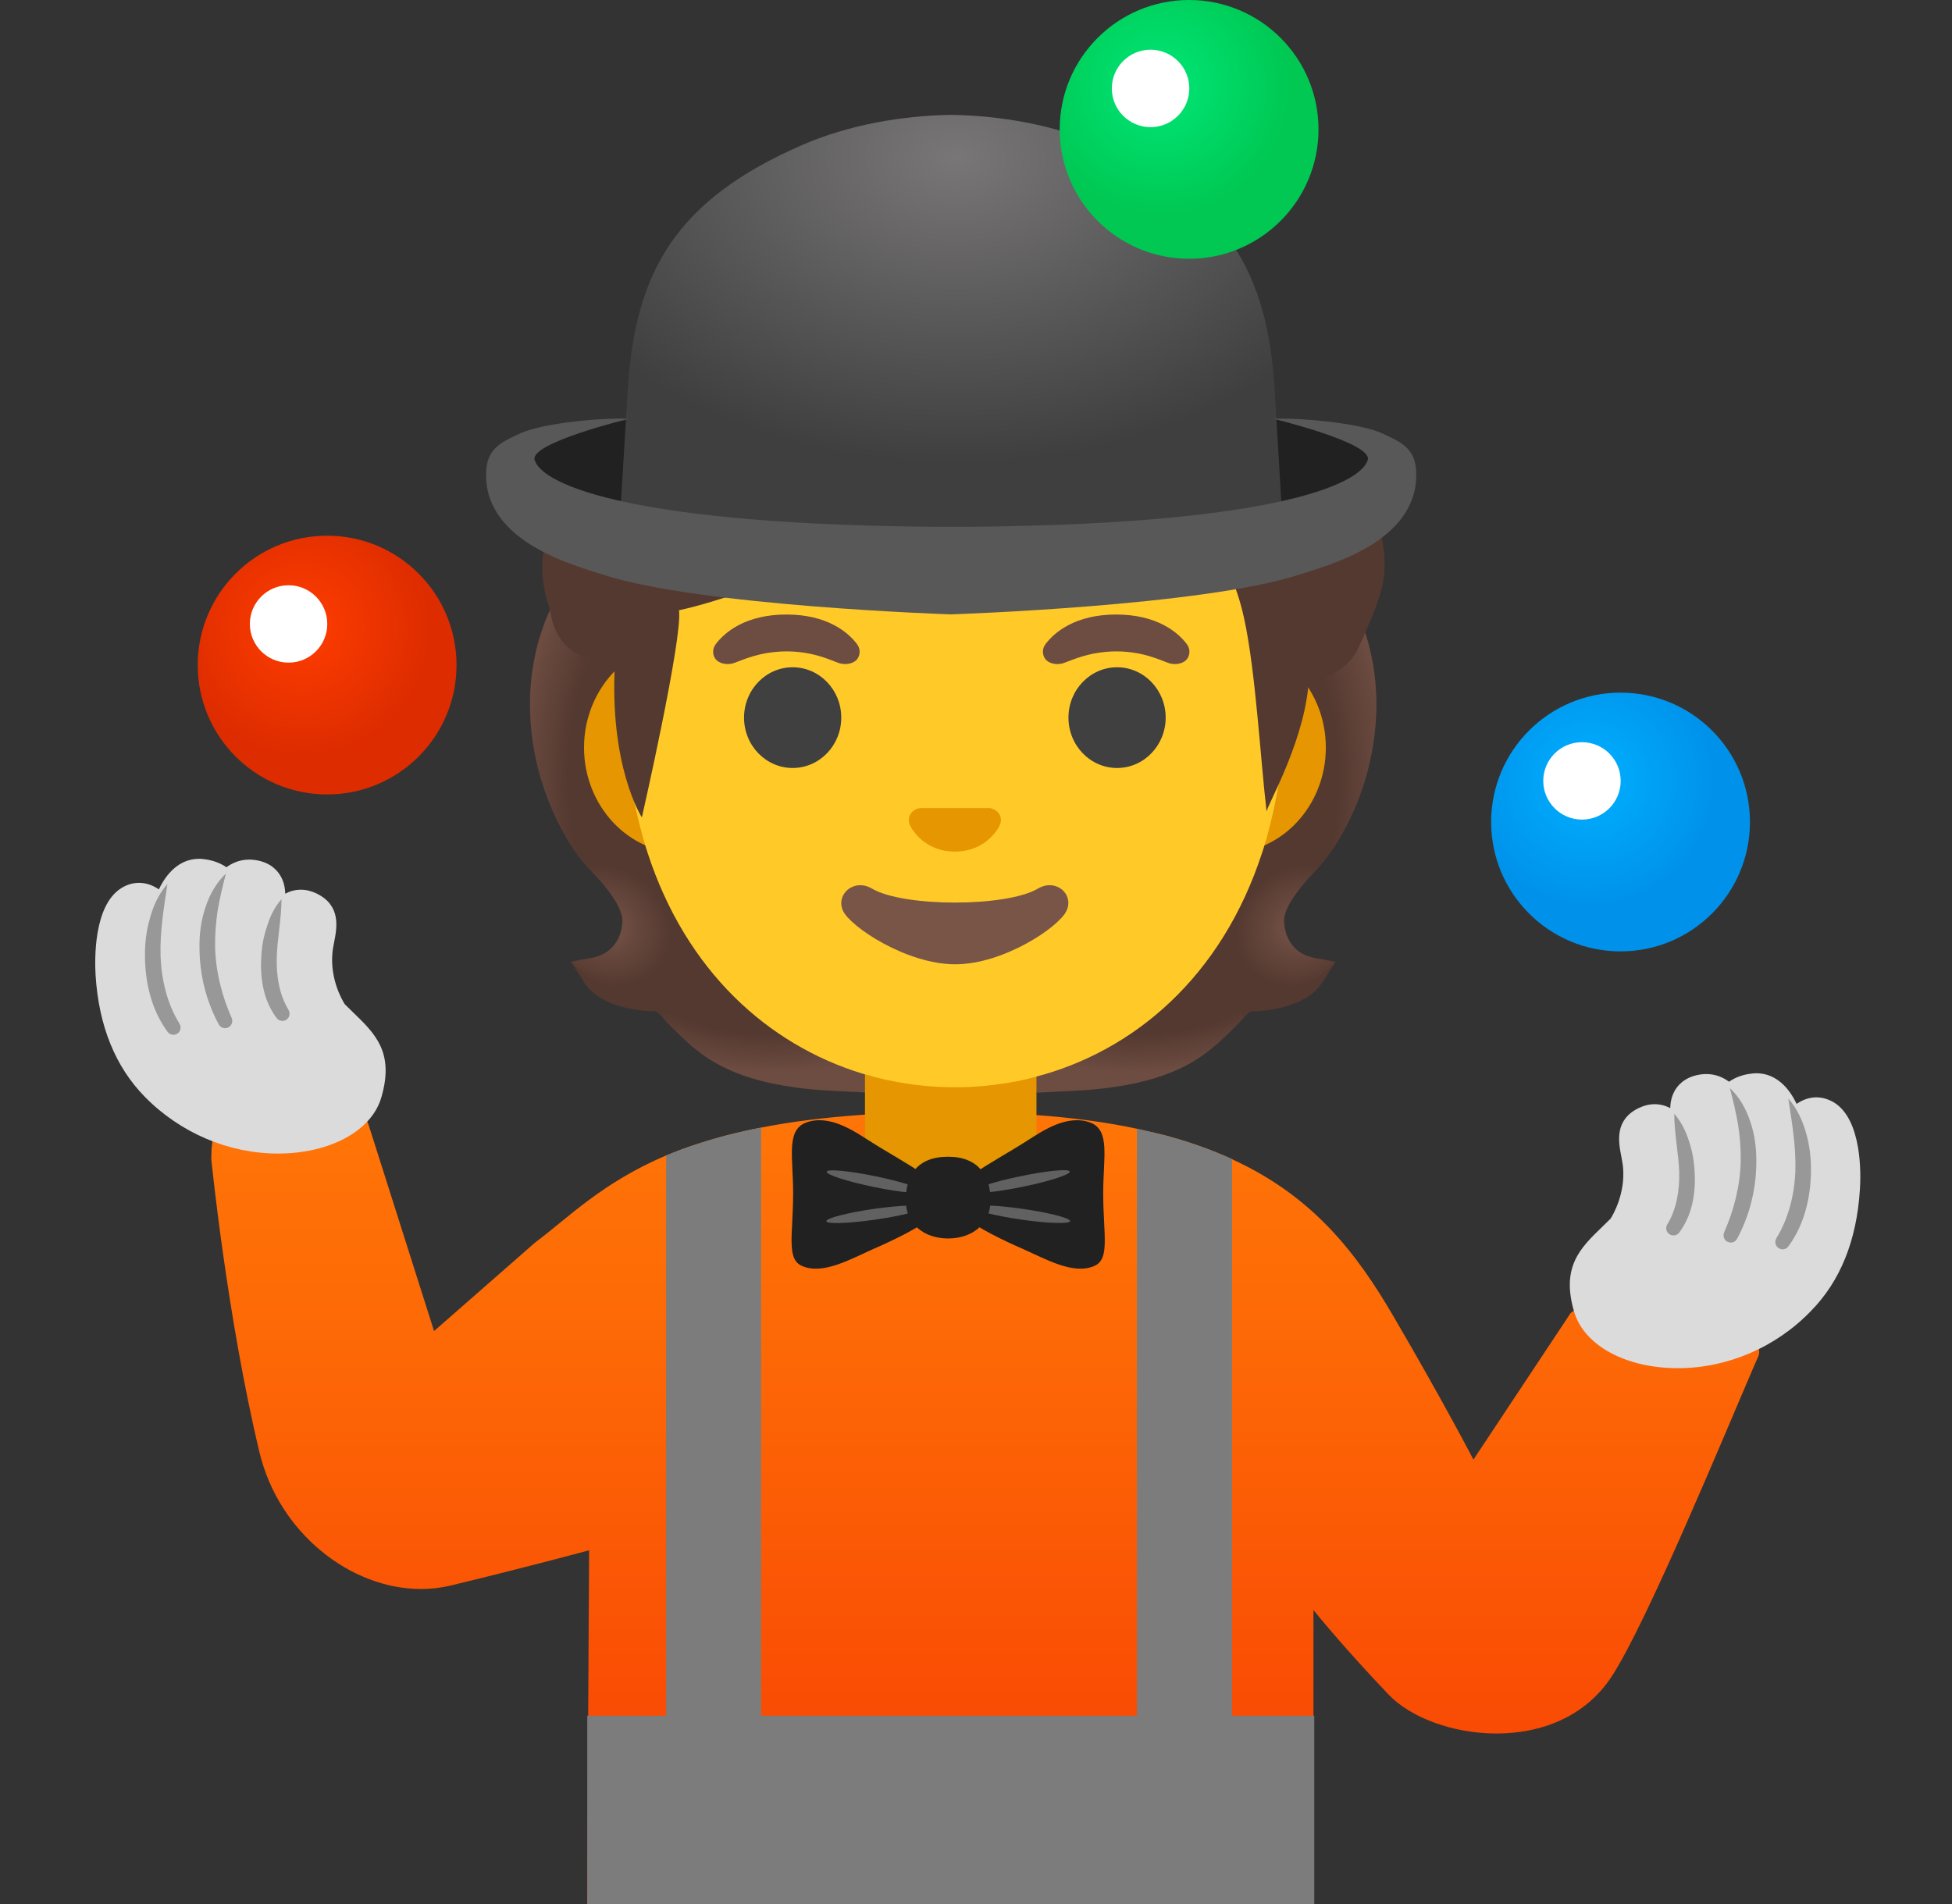 <svg width="41" height="40" viewBox="0 0 41 40" fill="none" xmlns="http://www.w3.org/2000/svg">
<rect x="0" y="0" width="41" height="40" fill="#333333" stroke="none"/>
<path d="M27.049 19.705C26.848 19.317 27.016 18.925 27.658 18.263C28.418 17.476 29.352 15.347 28.676 13.299C28.592 13.031 28.475 12.767 28.331 12.505L28.298 12.445L28.251 12.361L28.087 12.338C27.933 12.315 27.026 12.321 25.047 12.341C24.438 12.345 23.899 12.351 23.625 12.351H16.415C16.14 12.351 15.601 12.345 14.992 12.341C13.315 12.325 12.408 12.318 12.077 12.331C12.017 12.331 11.976 12.335 11.953 12.338L11.789 12.361L11.709 12.505C11.655 12.606 11.601 12.703 11.558 12.803C10.537 14.996 11.558 17.413 12.381 18.263C13.024 18.925 13.191 19.317 12.991 19.702C12.873 19.933 12.699 20.07 12.478 20.114L11.993 20.207L12.261 20.623C12.351 20.767 12.472 20.88 12.602 20.957C12.977 21.182 13.442 21.242 13.767 21.248C13.78 21.248 13.817 21.265 13.908 21.366C15.146 22.741 16.06 22.982 20.023 22.982C23.986 22.982 24.9 22.741 26.139 21.366C26.209 21.289 26.256 21.248 26.283 21.248C26.601 21.242 27.062 21.182 27.444 20.957C27.581 20.874 27.698 20.756 27.785 20.623L28.05 20.211L27.571 20.114C27.334 20.067 27.166 19.936 27.049 19.705V19.705Z" fill="#543930"/>
<path d="M18.256 22.952L20.07 20.572L14.306 20.425L13.921 21.386C13.921 21.386 14.346 21.824 14.574 22.012C14.952 22.323 15.631 22.795 17.298 22.905L18.256 22.952Z" fill="url(#paint0_radial_617_345)"/>
<path d="M14.108 20.435C15.354 18.213 12.164 18.032 12.143 17.978C12.237 18.082 12.297 18.176 12.384 18.263C12.863 18.748 13.087 19.136 13.077 19.337C13.04 19.936 12.656 20.104 12.314 20.144C12.133 20.167 11.999 20.204 11.999 20.204C11.999 20.204 13.228 21.567 14.108 20.435Z" fill="url(#paint1_radial_617_345)"/>
<path d="M12.086 17.875C12.203 18.035 15.598 16.335 16.17 14.256C16.287 13.838 16.391 13.406 16.404 12.957C16.414 12.623 16.374 12.224 16.23 11.94C16.053 11.592 12.264 11.716 12.264 11.716C10.53 13.704 11.052 16.459 12.086 17.875V17.875Z" fill="url(#paint2_radial_617_345)"/>
<path d="M21.784 22.952L19.969 20.572L25.733 20.425L26.118 21.386C26.118 21.386 25.693 21.824 25.465 22.012C25.087 22.323 24.408 22.795 22.741 22.905L21.784 22.952Z" fill="url(#paint3_radial_617_345)"/>
<path d="M25.934 20.439C24.688 18.216 27.882 18.035 27.898 17.982C27.805 18.085 27.744 18.179 27.661 18.266C27.182 18.752 26.954 19.14 26.968 19.341C27.005 19.94 27.39 20.107 27.734 20.147C27.915 20.171 28.049 20.208 28.049 20.208C28.049 20.208 26.814 21.57 25.934 20.439V20.439Z" fill="url(#paint4_radial_617_345)"/>
<path d="M27.956 17.875C27.838 18.035 24.441 16.335 23.872 14.256C23.755 13.838 23.651 13.406 23.638 12.957C23.628 12.623 23.668 12.224 23.812 11.94C23.989 11.592 27.778 11.716 27.778 11.716C29.512 13.704 28.99 16.459 27.956 17.875V17.875Z" fill="url(#paint5_radial_617_345)"/>
<path d="M36.93 28.499C36.91 28.546 36.886 28.599 36.86 28.656C36.244 30.082 34.607 34.059 33.854 35.217C33.288 36.084 32.348 36.418 31.43 36.418C30.513 36.418 29.626 36.08 29.171 35.605C28.207 34.597 27.588 33.824 27.588 33.824V40H12.334L12.354 36.044L12.374 32.569C12.374 32.569 11.025 32.934 9.466 33.309C9.258 33.359 9.051 33.382 8.84 33.382C7.36 33.382 5.854 32.201 5.449 30.507C4.766 27.648 4.438 24.351 4.438 24.351C4.438 24.311 4.438 24.274 4.441 24.238C4.441 24.134 4.451 24.05 4.461 23.977C4.478 23.869 4.505 23.792 4.538 23.732C4.649 23.535 4.843 23.555 5.074 23.485L6.691 23.11C6.845 23.063 7.002 22.986 7.156 22.986C7.307 22.986 7.457 23.059 7.598 23.307C7.638 23.377 7.678 23.461 7.715 23.561C7.722 23.575 7.725 23.588 7.732 23.602L7.805 23.829L9.117 27.963L11.233 26.109C11.956 25.567 12.646 24.847 13.991 24.274C13.998 24.271 14.008 24.268 14.018 24.264C14.048 24.254 14.078 24.241 14.108 24.228C14.232 24.177 14.366 24.127 14.503 24.08C14.567 24.06 14.63 24.037 14.697 24.017C15.079 23.893 15.504 23.782 15.986 23.689C16.595 23.568 17.295 23.478 18.102 23.421C18.155 23.418 18.212 23.414 18.266 23.411C18.319 23.407 18.373 23.404 18.43 23.404C18.892 23.377 19.384 23.364 19.916 23.364H20.003C20.482 23.364 20.933 23.377 21.362 23.398C21.419 23.401 21.476 23.404 21.529 23.407C21.59 23.411 21.646 23.414 21.703 23.421C22.517 23.478 23.236 23.575 23.879 23.712C23.889 23.715 23.896 23.715 23.906 23.719L24.284 23.806C24.415 23.836 24.542 23.869 24.666 23.906C25.084 24.027 25.466 24.167 25.81 24.321C25.834 24.331 25.857 24.341 25.877 24.351C25.887 24.355 25.894 24.361 25.904 24.365C27.574 25.138 28.482 26.306 29.265 27.648C30.343 29.493 30.948 30.664 30.948 30.664L32.87 27.766L32.987 27.588C33.004 27.572 33.027 27.555 33.057 27.538C33.117 27.505 33.198 27.474 33.295 27.444C33.62 27.351 34.102 27.287 34.403 27.287C34.49 27.287 34.563 27.294 34.61 27.304L36.411 27.806C36.555 27.843 36.729 27.966 36.84 28.114C36.893 28.187 36.93 28.264 36.943 28.338C36.957 28.395 36.953 28.448 36.93 28.499V28.499Z" fill="url(#paint6_linear_617_345)"/>
<path d="M18.168 22.052V24.03C18.168 24.054 18.168 24.077 18.171 24.1C18.178 24.305 18.225 24.502 18.305 24.68C18.345 24.77 18.396 24.857 18.453 24.941C18.56 25.098 18.697 25.238 18.854 25.346C18.938 25.406 19.025 25.459 19.119 25.5C19.125 25.503 19.132 25.506 19.142 25.51C19.269 25.57 19.41 25.61 19.554 25.63C19.634 25.643 19.721 25.65 19.805 25.65H20.133C20.227 25.65 20.32 25.643 20.411 25.627C20.558 25.603 20.695 25.56 20.826 25.496C20.829 25.493 20.829 25.493 20.829 25.493H20.832C20.923 25.453 21.006 25.402 21.087 25.342C21.241 25.235 21.378 25.098 21.485 24.944C21.542 24.86 21.589 24.777 21.632 24.683C21.709 24.502 21.76 24.305 21.766 24.097C21.77 24.077 21.77 24.054 21.77 24.03V22.052H18.168Z" fill="#E59600"/>
<path d="M20.404 24.69C20.809 24.412 21.191 24.211 21.576 23.963C21.887 23.766 22.413 23.398 22.905 23.585C23.323 23.746 23.172 24.315 23.172 25.061C23.172 25.938 23.32 26.447 22.988 26.594C22.543 26.792 21.954 26.444 21.465 26.229C21.187 26.109 20.391 25.744 20.257 25.533C20.12 25.322 20.126 24.827 20.404 24.69Z" fill="#212121"/>
<path d="M21.485 24.931C22.041 24.817 22.482 24.674 22.469 24.612C22.456 24.55 21.995 24.594 21.439 24.709C20.884 24.823 20.443 24.966 20.456 25.028C20.469 25.09 20.93 25.046 21.485 24.931Z" fill="#616161"/>
<path d="M22.477 25.654C22.486 25.592 22.04 25.476 21.48 25.396C20.92 25.315 20.459 25.3 20.45 25.362C20.441 25.425 20.887 25.54 21.447 25.621C22.007 25.702 22.468 25.716 22.477 25.654Z" fill="#616161"/>
<path d="M19.427 24.69C19.022 24.412 18.64 24.211 18.255 23.963C17.944 23.766 17.418 23.398 16.926 23.585C16.508 23.746 16.659 24.315 16.659 25.061C16.659 25.938 16.511 26.447 16.843 26.594C17.288 26.792 17.877 26.444 18.366 26.229C18.643 26.109 19.444 25.744 19.577 25.533C19.711 25.322 19.705 24.827 19.427 24.69V24.69Z" fill="#212121"/>
<path d="M19.377 25.031C19.389 24.97 18.949 24.827 18.393 24.712C17.837 24.597 17.377 24.554 17.364 24.615C17.351 24.677 17.791 24.82 18.347 24.935C18.903 25.05 19.364 25.093 19.377 25.031Z" fill="#616161"/>
<path d="M18.386 25.622C18.945 25.542 19.392 25.426 19.383 25.364C19.374 25.302 18.913 25.317 18.353 25.397C17.793 25.478 17.347 25.594 17.356 25.656C17.364 25.718 17.826 25.703 18.386 25.622Z" fill="#616161"/>
<path d="M20.806 25.218C20.806 25.727 20.407 26.018 19.915 26.018C19.423 26.018 19.025 25.727 19.025 25.218C19.025 24.71 19.249 24.301 19.915 24.301C20.558 24.301 20.806 24.713 20.806 25.218Z" fill="#212121"/>
<path d="M5.837 24.234C4.803 24.234 3.782 23.799 3.039 23.039C2.423 22.41 2.075 21.553 2.008 20.492C1.988 20.157 1.964 19.029 2.543 18.661C2.664 18.584 2.791 18.547 2.921 18.547C3.085 18.547 3.226 18.608 3.337 18.684C3.49 18.36 3.762 18.042 4.183 18.042C4.214 18.042 4.247 18.042 4.28 18.049C4.491 18.072 4.649 18.146 4.756 18.219C4.87 18.136 5.03 18.059 5.228 18.059H5.271C5.609 18.079 5.783 18.236 5.87 18.366C5.957 18.494 5.988 18.641 5.991 18.775C6.078 18.728 6.188 18.691 6.319 18.691C6.429 18.691 6.54 18.718 6.65 18.771C7.166 19.023 7.079 19.485 7.019 19.789C7.005 19.866 6.988 19.946 6.982 20.023C6.932 20.572 7.186 21.011 7.243 21.098C7.3 21.155 7.357 21.208 7.41 21.262C7.882 21.717 8.287 22.109 8.009 23.056C7.805 23.759 6.928 24.234 5.837 24.234V24.234Z" fill="#DBDBDB"/>
<path d="M5.913 18.889C5.91 19.327 5.823 19.715 5.813 20.114C5.803 20.505 5.866 20.897 6.06 21.215V21.218C6.104 21.289 6.08 21.382 6.01 21.426C5.943 21.466 5.856 21.449 5.813 21.389C5.525 21.014 5.461 20.532 5.488 20.1C5.498 19.883 5.538 19.665 5.609 19.461C5.672 19.254 5.766 19.056 5.913 18.889V18.889Z" fill="#999898"/>
<path d="M4.745 18.353C4.675 18.624 4.615 18.875 4.571 19.13C4.534 19.384 4.514 19.639 4.518 19.896C4.531 20.408 4.658 20.914 4.866 21.386C4.899 21.463 4.866 21.553 4.789 21.587C4.715 21.62 4.631 21.59 4.595 21.52C4.327 21.028 4.19 20.462 4.19 19.9C4.186 19.618 4.223 19.334 4.314 19.066C4.401 18.798 4.541 18.544 4.745 18.353V18.353Z" fill="#999898"/>
<path d="M3.517 18.571C3.436 19.106 3.356 19.592 3.373 20.097C3.393 20.596 3.513 21.091 3.771 21.506V21.51C3.815 21.58 3.791 21.674 3.721 21.717C3.654 21.757 3.567 21.741 3.52 21.677C3.182 21.218 3.051 20.649 3.045 20.104C3.041 19.829 3.071 19.555 3.148 19.294C3.219 19.029 3.336 18.775 3.517 18.571V18.571Z" fill="#999898"/>
<path d="M35.243 28.743C34.148 28.743 33.274 28.268 33.063 27.558C32.786 26.611 33.191 26.219 33.663 25.764C33.716 25.71 33.773 25.657 33.83 25.6C33.884 25.516 34.138 25.075 34.091 24.529C34.084 24.452 34.068 24.372 34.054 24.295C33.994 23.987 33.907 23.525 34.422 23.277C34.533 23.224 34.643 23.197 34.754 23.197C34.884 23.197 34.995 23.233 35.082 23.28C35.085 23.146 35.115 23.003 35.202 22.872C35.289 22.745 35.46 22.587 35.802 22.564H35.845C36.043 22.564 36.203 22.641 36.317 22.725C36.428 22.648 36.581 22.577 36.792 22.554C36.826 22.551 36.859 22.547 36.889 22.547C37.311 22.547 37.582 22.865 37.736 23.19C37.85 23.113 37.991 23.053 38.151 23.053C38.282 23.053 38.409 23.093 38.53 23.166C39.109 23.535 39.089 24.659 39.065 24.997C38.998 26.059 38.654 26.916 38.034 27.545C37.298 28.308 36.277 28.743 35.243 28.743V28.743Z" fill="#DBDBDB"/>
<path d="M35.166 23.398C35.313 23.565 35.407 23.762 35.474 23.966C35.544 24.171 35.581 24.388 35.594 24.606C35.621 25.038 35.554 25.516 35.27 25.895C35.219 25.962 35.122 25.975 35.055 25.921C34.995 25.875 34.978 25.787 35.019 25.724L35.022 25.721C35.213 25.402 35.28 25.014 35.27 24.619C35.256 24.224 35.169 23.836 35.166 23.398V23.398Z" fill="#999898"/>
<path d="M36.334 22.859C36.539 23.049 36.679 23.304 36.766 23.572C36.857 23.839 36.893 24.124 36.89 24.405C36.89 24.967 36.753 25.533 36.485 26.025C36.445 26.099 36.355 26.126 36.281 26.085C36.211 26.049 36.184 25.962 36.214 25.891C36.421 25.419 36.549 24.914 36.562 24.402C36.565 24.147 36.549 23.89 36.508 23.635C36.465 23.381 36.405 23.13 36.334 22.859V22.859Z" fill="#999898"/>
<path d="M37.562 23.079C37.743 23.284 37.86 23.538 37.934 23.799C38.011 24.06 38.041 24.338 38.038 24.613C38.031 25.158 37.9 25.727 37.562 26.186C37.512 26.253 37.418 26.266 37.351 26.216C37.288 26.169 37.271 26.082 37.311 26.015V26.012C37.566 25.597 37.69 25.105 37.71 24.602C37.726 24.101 37.643 23.612 37.562 23.079V23.079Z" fill="#999898"/>
<path d="M14.339 17.925C13.197 17.925 12.267 16.927 12.267 15.705C12.267 14.484 13.197 13.486 14.339 13.486H25.776C26.918 13.486 27.848 14.484 27.848 15.705C27.848 16.927 26.918 17.925 25.776 17.925H14.339Z" fill="#E59600"/>
<path d="M26.995 14.216C26.995 14.139 26.991 14.062 26.988 13.985C26.985 13.911 26.982 13.838 26.975 13.764C26.955 13.402 26.918 13.051 26.868 12.71C26.868 12.693 26.864 12.68 26.861 12.663C26.828 12.425 26.784 12.191 26.737 11.963C26.737 11.96 26.734 11.953 26.734 11.95C26.674 11.665 26.607 11.387 26.526 11.12C26.349 10.494 26.118 9.908 25.85 9.366C25.679 9.014 25.489 8.68 25.278 8.368C25.281 8.365 25.278 8.362 25.271 8.358C23.966 6.363 22.051 5.185 20.056 5.185C18.058 5.185 16.14 6.37 14.828 8.375C14.824 8.378 14.824 8.378 14.824 8.382C14.613 8.703 14.419 9.041 14.245 9.403C13.984 9.931 13.763 10.504 13.589 11.113C13.509 11.377 13.442 11.652 13.385 11.93C13.382 11.933 13.382 11.94 13.382 11.943C13.331 12.177 13.288 12.418 13.251 12.663C13.248 12.676 13.248 12.686 13.248 12.7C13.194 13.048 13.157 13.402 13.137 13.767C13.13 13.838 13.127 13.911 13.124 13.985C13.12 14.062 13.117 14.139 13.117 14.219C13.114 14.343 13.11 14.467 13.11 14.591C13.11 15.659 13.238 16.623 13.475 17.48C13.492 17.556 13.512 17.627 13.536 17.7C13.556 17.774 13.579 17.844 13.602 17.915C14.412 20.405 16.136 21.945 18.101 22.551C18.155 22.567 18.208 22.581 18.265 22.594C18.302 22.608 18.342 22.618 18.379 22.628C18.382 22.628 18.382 22.631 18.386 22.628C18.402 22.634 18.416 22.638 18.429 22.641C18.961 22.775 19.507 22.842 20.056 22.842C20.494 22.842 20.933 22.798 21.361 22.715C21.418 22.701 21.472 22.691 21.529 22.678C21.586 22.664 21.646 22.651 21.703 22.634C21.716 22.634 21.73 22.631 21.743 22.624C23.818 22.085 25.663 20.519 26.509 17.915C26.533 17.844 26.556 17.774 26.576 17.7C26.6 17.63 26.62 17.556 26.637 17.483C26.871 16.626 27.002 15.659 27.002 14.591C27.002 14.464 26.998 14.34 26.995 14.216V14.216Z" fill="#FFCA28"/>
<path d="M18 13.53C17.81 13.279 17.371 12.91 16.518 12.91C15.664 12.91 15.226 13.279 15.035 13.53C14.951 13.64 14.971 13.771 15.031 13.848C15.085 13.921 15.246 13.988 15.42 13.928C15.597 13.868 15.942 13.69 16.518 13.684C17.093 13.687 17.438 13.868 17.616 13.928C17.793 13.988 17.95 13.921 18.004 13.848C18.064 13.771 18.084 13.64 18 13.53Z" fill="#6D4C41"/>
<path d="M24.927 13.53C24.736 13.279 24.297 12.91 23.444 12.91C22.59 12.91 22.152 13.279 21.961 13.53C21.877 13.64 21.898 13.771 21.958 13.848C22.011 13.921 22.172 13.988 22.346 13.928C22.523 13.868 22.868 13.69 23.444 13.684C24.02 13.687 24.364 13.868 24.542 13.928C24.719 13.988 24.877 13.921 24.93 13.848C24.99 13.771 25.011 13.64 24.927 13.53V13.53Z" fill="#6D4C41"/>
<path d="M16.649 16.134C17.213 16.134 17.67 15.66 17.67 15.076C17.67 14.492 17.213 14.018 16.649 14.018C16.085 14.018 15.628 14.492 15.628 15.076C15.628 15.66 16.085 16.134 16.649 16.134Z" fill="#404040"/>
<path d="M23.463 16.134C24.027 16.134 24.484 15.66 24.484 15.076C24.484 14.492 24.027 14.018 23.463 14.018C22.899 14.018 22.442 14.492 22.442 15.076C22.442 15.66 22.899 16.134 23.463 16.134Z" fill="#404040"/>
<path d="M20.856 16.994C20.832 16.984 20.812 16.981 20.789 16.977H19.323C19.299 16.981 19.279 16.984 19.256 16.994C19.122 17.048 19.048 17.185 19.112 17.332C19.176 17.48 19.467 17.891 20.056 17.891C20.645 17.891 20.936 17.48 21 17.332C21.064 17.185 20.99 17.048 20.856 16.994V16.994Z" fill="#E59600"/>
<path d="M21.8 18.668C21.141 19.059 18.975 19.059 18.316 18.668C17.937 18.444 17.549 18.788 17.706 19.133C17.86 19.471 19.042 20.258 20.063 20.258C21.084 20.258 22.249 19.471 22.402 19.133C22.563 18.788 22.182 18.444 21.8 18.668V18.668Z" fill="#795548"/>
<path d="M28.676 10.246C27.969 8.629 11.534 11.086 11.471 11.331C11.36 11.729 11.35 12.197 11.524 12.72C11.534 12.746 11.551 12.777 11.554 12.803C11.695 14.018 12.917 13.908 12.917 13.908C12.79 16.107 13.482 17.172 13.482 17.172C13.482 17.172 14.343 13.396 14.262 12.82C14.262 12.82 14.918 12.69 15.866 12.325C16.391 12.12 25.315 11.254 25.553 11.585C25.79 11.92 25.998 12.375 26.132 12.994C26.373 14.095 26.473 15.936 26.604 17.054C26.594 16.957 27.35 15.675 27.477 14.447C27.501 14.209 28.261 14.296 28.562 13.543C28.602 13.459 28.639 13.376 28.672 13.299C28.846 12.91 28.96 12.602 29.027 12.338C29.262 11.424 28.676 10.246 28.676 10.246V10.246Z" fill="#543930"/>
<path d="M6.871 16.69C8.372 16.69 9.589 15.473 9.589 13.972C9.589 12.47 8.372 11.254 6.871 11.254C5.37 11.254 4.153 12.47 4.153 13.972C4.153 15.473 5.37 16.69 6.871 16.69Z" fill="url(#paint7_radial_617_345)"/>
<path d="M6.061 13.921C6.51 13.921 6.874 13.557 6.874 13.108C6.874 12.659 6.51 12.295 6.061 12.295C5.612 12.295 5.248 12.659 5.248 13.108C5.248 13.557 5.612 13.921 6.061 13.921Z" fill="white"/>
<path d="M34.038 19.987C35.539 19.987 36.756 18.77 36.756 17.269C36.756 15.768 35.539 14.551 34.038 14.551C32.537 14.551 31.32 15.768 31.32 17.269C31.32 18.77 32.537 19.987 34.038 19.987Z" fill="url(#paint8_radial_617_345)"/>
<path d="M33.228 17.218C33.677 17.218 34.041 16.854 34.041 16.405C34.041 15.956 33.677 15.592 33.228 15.592C32.779 15.592 32.415 15.956 32.415 16.405C32.415 16.854 32.779 17.218 33.228 17.218Z" fill="white"/>
<path d="M10.74 9.808C10.74 8.777 14.918 8.539 20.062 8.539C25.207 8.539 29.378 8.777 29.378 9.808C29.378 10.838 25.207 11.903 20.059 11.903C14.911 11.903 10.74 10.842 10.74 9.808Z" fill="#212121"/>
<path d="M26.774 8.197C26.624 5.724 25.777 4.201 23.093 3.039C22.118 2.618 21.007 2.43 19.989 2.413C19.986 2.413 19.983 2.413 19.98 2.413C19.976 2.413 19.973 2.413 19.969 2.413C18.952 2.43 17.841 2.618 16.866 3.039C14.182 4.201 13.335 5.724 13.184 8.197L12.95 12.097H19.969H19.986H27.005L26.774 8.197Z" fill="url(#paint9_radial_617_345)"/>
<path d="M29.04 9.108C28.542 8.874 27.196 8.77 26.757 8.8C26.757 8.8 28.829 9.302 28.729 9.66C28.578 10.196 26.617 11.049 19.979 11.069C13.342 11.046 11.38 10.193 11.229 9.66C11.129 9.302 13.201 8.8 13.201 8.8C12.762 8.767 11.42 8.874 10.918 9.108C10.493 9.305 10.209 9.439 10.209 9.978C10.209 11.404 12.08 11.88 12.672 12.074C14.691 12.733 19.969 12.907 19.969 12.907C19.973 12.907 25.261 12.733 27.283 12.074C27.875 11.88 29.747 11.404 29.747 9.978C29.75 9.436 29.465 9.305 29.04 9.108Z" fill="#595858"/>
<path d="M27.605 36.044V40H12.335V36.044H13.991V24.274C13.998 24.271 14.008 24.268 14.018 24.265C14.048 24.254 14.078 24.241 14.108 24.228C14.232 24.177 14.366 24.127 14.504 24.08C14.567 24.06 14.631 24.037 14.698 24.017C15.079 23.893 15.504 23.782 15.986 23.689V36.044H23.879V23.712C23.889 23.715 23.896 23.715 23.906 23.719L24.284 23.806C24.415 23.836 24.542 23.869 24.666 23.906C25.084 24.027 25.466 24.167 25.811 24.321C25.834 24.331 25.858 24.341 25.878 24.352V36.044H27.605Z" fill="#7C7C7C"/>
<path d="M24.976 5.436C26.477 5.436 27.694 4.219 27.694 2.718C27.694 1.217 26.477 0 24.976 0C23.475 0 22.258 1.217 22.258 2.718C22.258 4.219 23.475 5.436 24.976 5.436Z" fill="url(#paint10_radial_617_345)"/>
<path d="M24.166 2.671C24.616 2.671 24.98 2.307 24.98 1.858C24.98 1.409 24.616 1.044 24.166 1.044C23.717 1.044 23.353 1.409 23.353 1.858C23.353 2.307 23.717 2.671 24.166 2.671Z" fill="white"/>
<defs>
<radialGradient id="paint0_radial_617_345" cx="0" cy="0" r="1" gradientUnits="userSpaceOnUse" gradientTransform="translate(15.838 19.548) rotate(-173.784) scale(4.616 2.957)">
<stop offset="0.728" stop-color="#6D4C41" stop-opacity="0"/>
<stop offset="1" stop-color="#6D4C41"/>
</radialGradient>
<radialGradient id="paint1_radial_617_345" cx="0" cy="0" r="1" gradientUnits="userSpaceOnUse" gradientTransform="translate(12.727 19.445) rotate(31.784) scale(1.415 1.225)">
<stop offset="0.303" stop-color="#6D4C41"/>
<stop offset="1" stop-color="#6D4C41" stop-opacity="0"/>
</radialGradient>
<radialGradient id="paint2_radial_617_345" cx="0" cy="0" r="1" gradientUnits="userSpaceOnUse" gradientTransform="translate(14.738 16.074) rotate(-86.766) scale(6.092 3.844)">
<stop offset="0.725" stop-color="#6D4C41" stop-opacity="0"/>
<stop offset="1" stop-color="#6D4C41"/>
</radialGradient>
<radialGradient id="paint3_radial_617_345" cx="0" cy="0" r="1" gradientUnits="userSpaceOnUse" gradientTransform="translate(24.199 19.548) rotate(-6.216) scale(4.616 2.957)">
<stop offset="0.728" stop-color="#6D4C41" stop-opacity="0"/>
<stop offset="1" stop-color="#6D4C41"/>
</radialGradient>
<radialGradient id="paint4_radial_617_345" cx="0" cy="0" r="1" gradientUnits="userSpaceOnUse" gradientTransform="translate(27.315 19.448) rotate(148.216) scale(1.415 1.225)">
<stop offset="0.303" stop-color="#6D4C41"/>
<stop offset="1" stop-color="#6D4C41" stop-opacity="0"/>
</radialGradient>
<radialGradient id="paint5_radial_617_345" cx="0" cy="0" r="1" gradientUnits="userSpaceOnUse" gradientTransform="translate(25.304 16.074) rotate(-93.234) scale(6.092 3.844)">
<stop offset="0.725" stop-color="#6D4C41" stop-opacity="0"/>
<stop offset="1" stop-color="#6D4C41"/>
</radialGradient>
<linearGradient id="paint6_linear_617_345" x1="20.695" y1="23.285" x2="20.695" y2="36.25" gradientUnits="userSpaceOnUse">
<stop offset="0.001" stop-color="#FF7507"/>
<stop offset="0.388" stop-color="#FD6806"/>
<stop offset="1" stop-color="#F94B04"/>
</linearGradient>
<radialGradient id="paint7_radial_617_345" cx="0" cy="0" r="1" gradientUnits="userSpaceOnUse" gradientTransform="translate(6.364 13.186) scale(2.717)">
<stop offset="0.008" stop-color="#FF3D00"/>
<stop offset="0.999" stop-color="#DD2C00"/>
</radialGradient>
<radialGradient id="paint8_radial_617_345" cx="0" cy="0" r="1" gradientUnits="userSpaceOnUse" gradientTransform="translate(33.392 16.39) scale(2.717)">
<stop offset="0.009" stop-color="#00B0FF"/>
<stop offset="0.999" stop-color="#0091EA"/>
</radialGradient>
<radialGradient id="paint9_radial_617_345" cx="0" cy="0" r="1" gradientUnits="userSpaceOnUse" gradientTransform="translate(20.072 3.31) rotate(180) scale(10.917 7.455)">
<stop stop-color="#787676"/>
<stop offset="0.861" stop-color="#3F3F3F"/>
</radialGradient>
<radialGradient id="paint10_radial_617_345" cx="0" cy="0" r="1" gradientUnits="userSpaceOnUse" gradientTransform="translate(24.378 1.795) scale(2.717)">
<stop offset="0.014" stop-color="#00E676"/>
<stop offset="1" stop-color="#00C853"/>
</radialGradient>
</defs>
</svg>
